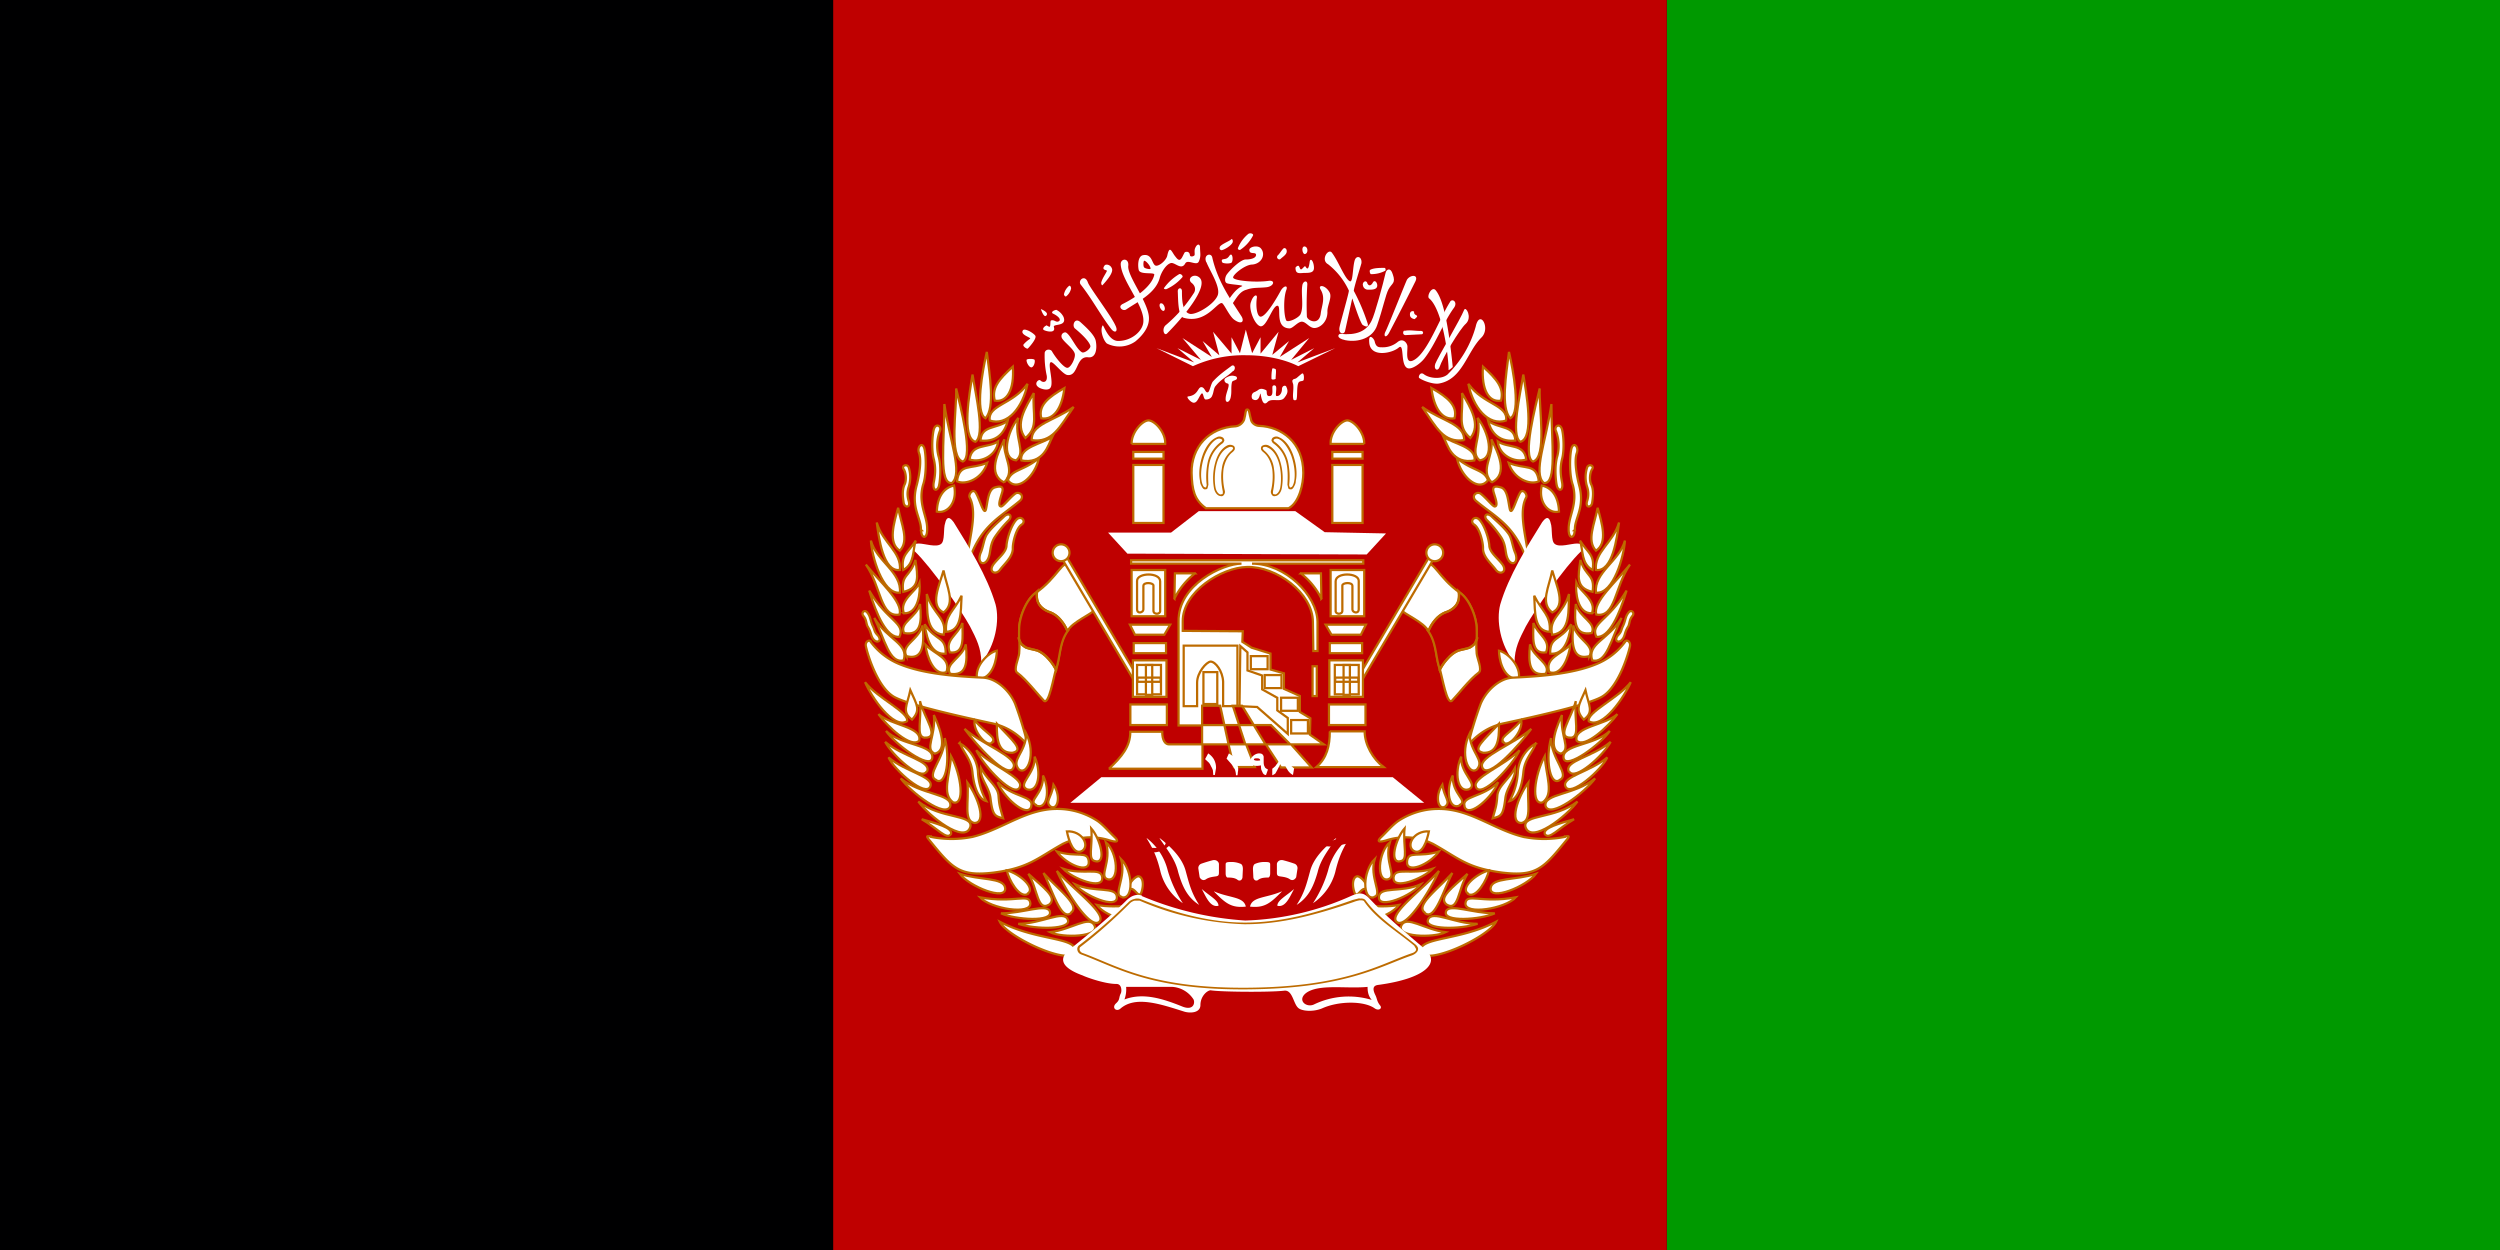 <svg xmlns="http://www.w3.org/2000/svg" width="600" height="300" fill="none"><rect width="100%" height="100%" fill="#333333" stroke="none"/><g clip-path="url(#a)"><path fill="#000001" fill-rule="evenodd" d="M0 0h600v300H0z" clip-rule="evenodd"/><path fill="#090" fill-rule="evenodd" d="M400.031 0H600v300H400.031z" clip-rule="evenodd"/><path fill="#BF0000" fill-rule="evenodd" d="M199.969 0h200.062v300H199.969z" clip-rule="evenodd"/><path fill="#fff" fill-rule="evenodd" stroke="#BD6B00" stroke-miterlimit="4.25" stroke-width=".538" d="M319.15 175.53h8.366c0 3.224 2.018 6.658 4.539 8.573h-16.126c2.52-2.219 3.221-5.045 3.221-8.573Z" clip-rule="evenodd"/><path fill="#fff" fill-rule="evenodd" d="m265.941 127.828 4.633 5.045 57.435.199 4.633-5.045-14.714-.303-7.049-5.046h-23.175l-6.651 5.141h-15.112z" clip-rule="evenodd"/><path fill="#fff" fill-rule="evenodd" stroke="#BD6B00" stroke-miterlimit="4.25" stroke-width=".538" d="M289.419 121.977h19.849c2.625-1.413 3.525-5.946 3.525-8.469 0-7.464-5.344-11.096-10.583-11.295-.806 0-1.715-.607-1.914-1.309-.502-1.612-.408-2.721-1.004-2.627-.408 0-.304 1.006-.702 2.419-.303.806-1.108 1.517-2.018 1.612-6.452.303-10.677 5.045-10.583 11.19.105 4.031.607 6.459 3.43 8.469z" clip-rule="evenodd"/><path fill="#fff" fill-rule="evenodd" d="M256.874 192.676h84.939l-7.56-6.155H264.33zM295.871 169.375l1.516 4.638h3.525l-2.824-4.638zm-2.018 4.638 1.004 4.637h4.027l-1.516-4.637h-3.524zm7.049 0 2.824 4.637h5.94l-4.633-4.637zm-34.762 10.489c3.127-2.921 5.135-5.349 5.135-8.877h7.656c0 2.02.701 3.129 1.809 3.025h7.76v-4.542h-5.647v-24.914c-.199-8.876 10.678-13.921 15.112-13.921h-26.5v-.807h55.72v.807h-26.7c7.959 0 15.614 7.567 15.719 13.921v7.056h-1.005l-.104-6.961c0-6.961-8.764-13.409-15.822-13.21-6.045.104-15.52 5.946-15.415 13.106v2.219l14.41.104-.104 2.523 2.217 1.413 4.538 1.413v3.831l3.222.911v3.727l3.828 1.716v3.832l2.52 1.517-.104 3.936 3.325 2.323h-7.854l4.936 5.548h-7.352l-3.629-5.548h-4.737l2.112 5.444h-5.04l-1.307-5.444h-6.244v5.852h-22.474zm22.37-15.127v4.638h5.343l-1.004-4.638h-4.339" clip-rule="evenodd"/><path stroke="#BD6B00" stroke-miterlimit="4.25" stroke-width=".538" d="m293.853 174.013 1.004 4.637h4.027l-1.516-4.637h-3.524zm0 0h-5.343v-4.638h4.339zm2.018-4.638 1.516 4.638h3.525l-2.824-4.638zm5.031 4.638 2.824 4.637h5.94l-4.633-4.637zm-34.762 10.489c3.127-2.921 5.135-5.349 5.135-8.877h7.656c0 2.02.701 3.129 1.809 3.025h7.76v-4.542h-5.647v-24.914c-.199-8.876 10.678-13.921 15.112-13.921h-26.5v-.807h55.72v.807h-26.7c7.959 0 15.614 7.567 15.719 13.921v7.056h-1.005l-.104-6.961c0-6.961-8.764-13.409-15.822-13.21-6.045.104-15.52 5.946-15.416 13.106v2.219l14.411.104-.104 2.523 2.217 1.413 4.538 1.413v3.831l3.222.911v3.727l3.828 1.716v3.832l2.52 1.517-.104 3.936 3.325 2.323h-7.854l4.936 5.548h-7.352l-3.629-5.548h-4.737l2.112 5.444h-5.04l-1.307-5.444h-6.244v5.852h-22.474z"/><path stroke="#BD6B00" stroke-miterlimit="4.25" stroke-width=".538" d="M288.822 161.305h3.326v7.663h-3.326z"/><path stroke="#BD6B00" stroke-miterlimit="4.25" stroke-width=".538" d="M284.085 169.48h3.221v-5.653c0-2.418 2.217-4.94 3.222-5.045 1.212 0 2.918 2.324 3.022 4.837v5.851h3.43v-14.519h-12.895v14.529Zm25.79 3.328h4.026v3.225h-4.026zm-2.416-5.348h4.026v3.129h-4.026zm-3.932-5.444h4.026v3.13h-4.026zm-3.326-4.543h4.027v3.13h-4.027z"/><path stroke="#BD6B00" stroke-miterlimit="4.25" stroke-width=".538" d="m297.482 169.48 4.235.199 7.352 6.458v-3.831l-2.52-1.812v-3.025l-3.629-2.02v-3.329l-3.524-1.213v-4.334l-1.715-1.518z"/><path fill="#fff" fill-rule="evenodd" stroke="#BD6B00" stroke-miterlimit="4.25" stroke-width=".538" d="M315.019 159.901h1.005v7.16h-1.005zM256.476 135.898c-1.213-2.019-2.719 2.827-7.854 6.354-2.322 1.613-4.027 5.947-4.027 8.773 0 2.02.199 3.935 0 5.851-.104 1.11-1.412 3.831-.502 4.543 2.217 1.612 5.135 5.443 6.452 6.761 1.213 1.006 2.217-5.348 3.022-8.07 1.005-3.025.607-6.762 3.222-9.484 1.809-2.02 6.452-3.831 6.044-4.637l-6.348-10.081z" clip-rule="evenodd"/><path fill="#BF0000" fill-rule="evenodd" stroke="#BD6B00" stroke-miterlimit="4.25" stroke-width=".538" d="M256.173 151.423a10.3 10.3 0 0 0-1.611-2.627 6.14 6.14 0 0 0-2.416-1.811 5.3 5.3 0 0 1-2.416-1.518 3.6 3.6 0 0 1-.805-1.517 6 6 0 0 1 0-2.02l-.303.303c-2.322 1.613-4.027 5.947-4.027 8.773a31 31 0 0 0 0 2.323c.199.503.303 1.005.606 1.309l1.109.806 2.719.702a7.1 7.1 0 0 1 2.624 2.02c.73.777 1.346 1.659 1.81 2.627l.199-.806c.805-2.722.701-5.947 2.615-8.573h-.104z" clip-rule="evenodd"/><path stroke="#BD6B00" stroke-miterlimit="4.25" stroke-width=".538" d="M248.915 141.845c-.502 3.328 1.412 4.542 3.222 5.14 1.809.702 3.325 2.627 4.026 4.438m-11.786 1.517c.805 3.026 2.823 2.627 4.633 3.225 1.81.702 3.724 3.025 4.538 4.836"/><path fill="#fff" fill-rule="evenodd" stroke="#BD6B00" stroke-miterlimit="4.25" stroke-width=".538" d="m254.761 133.879 1.004-.607 17.832 30.157-1.005.607z" clip-rule="evenodd"/><path fill="#fff" fill-rule="evenodd" stroke="#BD6B00" stroke-miterlimit="4.25" stroke-width=".538" d="M256.675 132.665c0 1.109-.9 2.02-2.018 2.02a2.015 2.015 0 0 1-2.018-2.02c0-1.119.9-2.02 2.018-2.02s2.018.901 2.018 2.02Zm15.311-24.202h7.257v1.612h-7.257zm0 3.129h7.257v13.922h-7.257zm-.408-5.045h8.063c.199-2.722-2.52-5.652-4.026-5.652-1.611.104-4.131 3.025-4.027 5.652z" clip-rule="evenodd"/><path fill="#BD6B00" fill-rule="evenodd" d="M292.044 104.935c-1.516.607-2.72 2.323-3.43 4.334-.701 2.02-1.005 4.334-.607 6.155 0 .701.304 1.109.503 1.517.198.303.407.503.606.503.303 0 .606 0 .701-.304l.199-.806c-.104-2.02-.104-3.831.303-5.444a7.73 7.73 0 0 1 3.023-4.438c.303-.199.407-.502.502-.702a.98.98 0 0 0-.303-.701c-.408-.304-1.005-.408-1.516-.105m.199.408c.407-.199.805 0 1.004.104l.104.2c0 .104 0 .199-.303.407a8.32 8.32 0 0 0-3.127 4.638 16.9 16.9 0 0 0-.303 5.652c0 .218-.066.427-.199.607 0 0 0 .104-.199 0 0 0-.199 0-.407-.304a4.2 4.2 0 0 1-.408-1.213c-.303-1.812 0-4.031.701-6.051.702-1.811 1.81-3.433 3.023-4.03h.104z" clip-rule="evenodd"/><path fill="#BD6B00" fill-rule="evenodd" d="M294.658 106.85c-1.515.702-2.52 2.324-3.022 4.24a13.85 13.85 0 0 0-.303 5.946c.199 1.309 1.004 2.02 1.611 2.02.303.104.606 0 .805-.304.199-.303.303-.607.199-1.005-.407-1.612-.502-3.433-.303-5.14.303-1.717 1.004-3.224 2.217-4.135.303-.303.502-.502.502-.806a.84.84 0 0 0-.199-.607 1.59 1.59 0 0 0-1.516-.199m.199.503c.407-.2.805-.105 1.004 0l.105.303-.304.408a6.57 6.57 0 0 0-2.416 4.438c-.303 1.811-.104 3.727.199 5.245.105.407 0 .606 0 .806l-.502.104c-.303 0-1.004-.503-1.213-1.717-.303-1.716-.199-3.935.304-5.747.502-1.811 1.516-3.328 2.823-3.831" clip-rule="evenodd"/><path fill="#fff" fill-rule="evenodd" stroke="#BD6B00" stroke-miterlimit="4.25" stroke-width=".538" d="M271.588 136.799h8.063v11.096h-8.063zm.502 17.545h7.76v2.418h-7.76zm-.199 4.135h8.063v8.772h-8.063zm-.606 10.593h8.764v4.941h-8.764zm1.108-16.739h7.049l1.412-2.418h-9.673zm9.475-8.677.104-6.05h4.832a17.55 17.55 0 0 0-4.936 6.05Z" clip-rule="evenodd"/><path stroke="#BD6B00" stroke-miterlimit="4.25" stroke-width=".538" d="M272.895 146.179c0 1.308 1.516.806 1.516.104v-5.652c0-1.005 2.416-.806 2.416-.105v6.051c0 1.005 1.715.91 1.611 0v-7.056c0-2.219-5.543-2.115-5.543-.104zm0 13.409h5.742v7.056h-5.742z"/><path fill="#fff" fill-rule="evenodd" d="M276.524 162.623h2.018v1.005h-2.018zm-3.524 0h2.018v1.005H273zm2.018-3.025h1.516v3.025h-1.516zm0 4.03h1.516v3.13h-1.516zm-31.939-75.64c.407 5.548-1.412 8.677-4.33 8.165-.805-3.025 1.004-5.14 4.33-8.165m-6.547 12.404c-2.624-1.308-.701-11.598.303-15.932.701 5.548 2.018 13.41-.303 15.932" clip-rule="evenodd"/><path stroke="#BD6B00" stroke-miterlimit="4.25" stroke-width=".538" d="M275.018 162.623H273v1.005h2.018m0-1.005v1.005m0-1.005h1.516v-3.025h-1.516zm0 1.005h1.516v3.13h-1.516zm1.506-1.005h2.018v1.005h-2.018zm-33.445-74.635c.407 5.548-1.412 8.677-4.33 8.165-.805-3.025 1.004-5.14 4.33-8.165Zm-6.547 12.404c-2.624-1.308-.701-11.598.303-15.932.701 5.548 2.018 13.41-.303 15.932Z"/><path fill="#fff" fill-rule="evenodd" stroke="#BD6B00" stroke-miterlimit="4.25" stroke-width=".538" d="M237.432 100.895c4.434 1.517 8.063-3.224 9.172-8.772-3.629 5.045-9.57 5.045-9.068 8.772zm-3.325 5.14c-3.43-.911-1.412-11.798-.702-16.141.702 4.543 3.127 14.624.702 16.141Zm1.212-.304c.199-3.727 3.932-2.721 6.547-4.741-.502 2.02-2.018 5.244-6.547 4.741Zm-4.235 5.046c-3.43-1.006-1.412-12.708-1.61-17.545 1.004 4.24 4.235 16.435 1.61 17.545Zm1.611-.503c2.823.91 6.547-1.005 6.85-4.334-2.52 1.717-6.348.408-6.85 4.334Z" clip-rule="evenodd"/><path fill="#fff" fill-rule="evenodd" stroke="#BD6B00" stroke-miterlimit="4.25" stroke-width=".538" d="M228.46 115.926c-3.222.304-1.81-9.682-1.81-18.957 1.213 8.677 4.538 16.643 1.81 18.957Z" clip-rule="evenodd"/><path fill="#fff" fill-rule="evenodd" stroke="#BD6B00" stroke-miterlimit="4.25" stroke-width=".538" d="M229.672 115.518c2.218 1.006 6.149-.701 7.258-4.438-4.027 1.717-6.651 0-7.258 4.438Zm25.79-22.39c-.606 4.94-2.624 7.767-5.542 7.264-.806-3.025 1.61-5.045 5.542-7.264Zm-7.854 12.509c4.936.701 6.651-3.026 10.071-7.966-4.737 3.433-10.28 4.03-10.071 8.07z" clip-rule="evenodd"/><path fill="#fff" fill-rule="evenodd" stroke="#BD6B00" stroke-miterlimit="4.25" stroke-width=".538" d="M246.092 105.134c-2.625-3.224 0-7.36 2.018-10.792-.407 5.14 1.307 8.07-2.018 10.792Zm-1.004 5.349c-.408-3.225 5.04-3.936 7.456-5.652-.909 1.811-2.018 6.761-7.561 5.652z" clip-rule="evenodd"/><path fill="#fff" fill-rule="evenodd" stroke="#BD6B00" stroke-miterlimit="4.25" stroke-width=".538" d="M243.884 110.483c-3.723-.408-2.217-6.762.502-10.186-1.108 4.837 2.019 8.166-.502 10.186Z" clip-rule="evenodd"/><path fill="#fff" fill-rule="evenodd" stroke="#BD6B00" stroke-miterlimit="4.25" stroke-width=".538" d="M241.061 115.822c-4.235-2.02-1.516-7.264 0-10.385-.606 4.135 2.823 7.265 0 10.29v.104z" clip-rule="evenodd"/><path fill="#fff" fill-rule="evenodd" stroke="#BD6B00" stroke-miterlimit="4.25" stroke-width=".538" d="M241.866 115.215c2.217 3.025 6.547-.806 7.457-5.244-3.724 3.129-6.547 2.627-7.457 5.348zm-9.673 20.475c-.408-4.334 2.823-12.101.502-16.34-.303-.607.701-2.115 1.412-1.214 1.004 1.517 2.018 5.747 2.52 4.135.407-1.717.502-4.638 2.018-5.245 1.004-.303 2.321-.607 1.914 1.006-.408 1.413-1.213 3.433-.303 3.527.502 0 2.018-2.02 3.325-3.025 1.004-.806 2.625.607 1.004 1.812-4.832 4.03-9.569 5.946-12.392 15.325zm-8.764 65.047c-.607 0-1.308-.303-.607.607 5.742 7.056 7.353 9.076 15.719 8.071 8.366-1.11 10.374-3.433 16.324-6.762a14.7 14.7 0 0 1 11.285-1.005c1.61.502 2.624.502 1.411-.702-1.213-1.11-2.52-2.722-4.026-3.831a17.64 17.64 0 0 0-12.801-2.722c-6.044 1.005-11.18 4.941-17.329 6.458a25.2 25.2 0 0 1-9.976 0v-.114Zm48.159 12.604c1.004.199 1.715 2.219 2.321.91.806-2.323.199-4.03-.805-3.935-1.213.303-3.127 3.025-1.516 3.025Z" clip-rule="evenodd"/><path fill="#fff" fill-rule="evenodd" d="M219.497 132.361c-1.213-1.413-.91-1.811 1.004-1.916 1.412 0 4.235 1.006 5.344.105 1.004-.702.502-3.727 1.004-5.045.199-.911.701-2.02 2.018-.2 3.629 5.852 8.063 12.907 10.072 19.764 1.004 3.831 0 9.882-3.43 13.922 0-3.433-1.213-5.747-2.719-8.678-2.018-3.727-9.172-14.121-13.303-18.056v.104z" clip-rule="evenodd"/><path fill="#fff" fill-rule="evenodd" stroke="#BD6B00" stroke-miterlimit="4.25" stroke-width=".538" d="M234.504 163.021c4.027 0 4.738-5.348 4.738-6.856-2.018.408-5.439 3.727-4.738 6.856Zm34.763 52.34c2.823.607 2.719-6.25-.199-9.18 1.307 4.438-2.018 8.469.104 9.076l.104.104zm-1.213-.104c.199 3.224-8.063-.408-10.072-3.026 4.832 2.115 9.873.408 10.072 3.026Zm-3.525-4.638c.304 3.13-7.049.304-9.37-2.115 4.936 1.612 9.067-.502 9.37 2.02v.105zm1.308.408c2.918.702 2.416-6.458-.408-8.877 1.412 4.742-1.809 8.166.408 8.877Zm-3.023-4.334c2.919.702 1.213-5.444-.909-7.862.407 4.438-1.004 7.568 1.004 7.862h-.104zm-1.515 0c.303 3.224-5.439.806-7.656-2.324 4.832 1.518 7.352-.303 7.656 2.324Zm-1.516-2.523c1.809-1.308-.105-4.836-3.724-4.637.408 2.115 1.611 5.946 3.724 4.637Zm14.107 14.823c.104 3.224-8.063 1.612-10.678-1.811 5.24 1.005 10.375-.806 10.584 1.811h.104zm-32.649-5.851c.303 3.224-8.669-.408-10.886-3.433 4.737 1.612 10.583.806 10.886 3.433Zm5.438 1.308c1.914-1.308-1.914-4.741-5.04-5.547.407 2.114 3.022 6.856 5.04 5.652zm.607 2.324c.199 2.921-9.57 1.309-12.09-1.413 8.366 1.517 11.786-1.11 12.09 1.413Z" clip-rule="evenodd"/><path fill="#fff" fill-rule="evenodd" stroke="#BD6B00" stroke-miterlimit="4.25" stroke-width=".538" d="M251.938 218.699c1.004 2.722-8.366 2.02-11.692.503 5.344 0 10.886-2.419 11.692-.503Z" clip-rule="evenodd"/><path fill="#fff" fill-rule="evenodd" stroke="#BD6B00" stroke-miterlimit="4.25" stroke-width=".538" d="M256.277 220.71c1.004 2.418-7.655 2.418-11.891 1.005 5.647 0 10.887-3.433 11.891-1.005Zm6.348 1.308c1.611 2.921-7.655 3.13-10.583 1.717 5.239-.702 9.266-4.031 10.583-1.717Zm-10.782-4.941c-2.918 1.812-2.719-3.632-5.041-7.359 3.629 3.329 7.05 5.652 5.041 7.359Z" clip-rule="evenodd"/><path fill="#fff" fill-rule="evenodd" stroke="#BD6B00" stroke-miterlimit="4.25" stroke-width=".538" d="M257.082 219.097c-2.416 2.115-4.434-5.348-6.651-9.578 3.629 4.03 8.868 7.767 6.651 9.483v.105zm6.85 2.02c-2.018 2.419-8.062-7.055-10.279-12.101 3.325 3.936 11.89 10.081 10.279 12.101Zm-5.845 7.265c-1.005 3.632-16.325-3.433-18.135-7.16 8.869 4.637 18.334 3.632 18.135 7.055zm-49.069-74.427c-.408-.503-1.412 0-1.213 1.11.303 1.517 2.52 9.275 6.348 11.901 2.719 2.02 17.13 5.141 23.573 6.554 3.629.701 6.547 2.522 8.963 5.348a94 94 0 0 0-3.023-9.882c-1.212-3.025-4.434-6.249-7.854-6.353-6.149-.304-14.202-.807-20.152-3.329a16.23 16.23 0 0 1-6.756-5.349h.114Z" clip-rule="evenodd"/><path fill="#fff" fill-rule="evenodd" stroke="#BD6B00" stroke-miterlimit="4.25" stroke-width=".538" d="M244.585 184.71c2.019 1.413 4.131-3.727 1.715-8.677-.104 4.741-3.827 6.354-1.715 8.677Z" clip-rule="evenodd"/><path fill="#fff" fill-rule="evenodd" stroke="#BD6B00" stroke-miterlimit="4.25" stroke-width=".538" d="M246.499 189.452c2.719.806 3.525-4.031 1.81-7.862.303 4.135-4.33 6.657-1.81 7.862Z" clip-rule="evenodd"/><path fill="#fff" fill-rule="evenodd" stroke="#BD6B00" stroke-miterlimit="4.25" stroke-width=".538" d="M248.612 193.283c2.625 1.309 3.525-3.632 1.715-7.16.199 4.543-3.724 5.946-1.715 7.056z" clip-rule="evenodd"/><path fill="#fff" fill-rule="evenodd" stroke="#BD6B00" stroke-miterlimit="4.25" stroke-width=".538" d="M247.504 193.587c-1.005 3.025-7.049-2.722-8.063-5.852 3.723 3.727 8.764 3.225 8.063 5.747z" clip-rule="evenodd"/><path fill="#fff" fill-rule="evenodd" stroke="#BD6B00" stroke-miterlimit="4.25" stroke-width=".538" d="M244.784 188.845c-1.212 3.025-8.764-5.045-10.478-8.772 3.723 3.727 11.284 6.553 10.478 8.677v.104z" clip-rule="evenodd"/><path fill="#fff" fill-rule="evenodd" stroke="#BD6B00" stroke-miterlimit="4.25" stroke-width=".538" d="M243.278 184.103c-1.213 3.528-9.37-5.851-11.786-9.18 4.026 3.632 12.696 6.658 11.786 9.18Zm-.303-3.433c3.022-.607-.104-3.025-3.724-6.961-.104 4.135.502 7.056 3.724 6.961Z" clip-rule="evenodd"/><path fill="#fff" fill-rule="evenodd" stroke="#BD6B00" stroke-miterlimit="4.25" stroke-width=".538" d="M238.039 178.252c1.307-1.309-1.109-1.916-4.131-5.349-.503 2.324 2.823 6.553 4.235 5.349zm14.107 15.325c1.611 1.005 2.625-2.323.701-5.244-.502 3.224-2.113 4.03-.701 5.244Zm-34.459-20.475c-3.325 2.02-8.669-6.05-10.071-9.379 2.918 3.831 10.678 7.264 10.071 9.379Z" clip-rule="evenodd"/><path fill="#fff" fill-rule="evenodd" stroke="#BD6B00" stroke-miterlimit="4.25" stroke-width=".538" d="M220.605 177.749c-1.914 2.02-7.759-3.528-9.777-6.354 3.022 2.722 10.583 3.026 9.777 6.354Z" clip-rule="evenodd"/><path fill="#fff" fill-rule="evenodd" stroke="#BD6B00" stroke-miterlimit="4.25" stroke-width=".538" d="M223.732 181.988c-.606 2.826-9.067-3.528-11.085-6.553 3.628 3.528 11.691 3.225 11.085 6.553Z" clip-rule="evenodd"/><path fill="#fff" fill-rule="evenodd" stroke="#BD6B00" stroke-miterlimit="4.25" stroke-width=".538" d="M222.415 185.108c-1.308 2.523-8.262-3.831-9.977-7.055 4.33 3.632 11.085 4.542 10.072 7.055h-.105zm-3.525-12.404c2.113-2.323 1.213-3.433-.407-7.056-.805 3.727-2.113 5.245.407 7.056Zm2.919 4.334c4.026.199 0-4.637-1.005-8.772.408 4.637-1.004 8.374 1.005 8.772Z" clip-rule="evenodd"/><path fill="#fff" fill-rule="evenodd" stroke="#BD6B00" stroke-miterlimit="4.25" stroke-width=".538" d="M224.329 180.879c2.719-.607 2.018-4.543-.199-9.275.502 5.14-2.321 8.07.199 9.275Zm-1.004 7.767c-1.005 3.025-8.869-4.031-10.072-6.857 4.027 3.433 10.782 4.543 10.072 6.857Z" clip-rule="evenodd"/><path fill="#fff" fill-rule="evenodd" stroke="#BD6B00" stroke-miterlimit="4.25" stroke-width=".538" d="M228.062 193.482c-1.109 3.026-9.371-3.224-11.891-6.657 4.936 4.03 12.497 3.632 11.891 6.657Z" clip-rule="evenodd"/><path fill="#fff" fill-rule="evenodd" stroke="#BD6B00" stroke-miterlimit="4.25" stroke-width=".538" d="M232.894 198.423c-1.308 4.334-9.977-2.627-12.497-6.05 5.438 4.239 13.094 3.025 12.497 6.05Zm-8.063-11.095c2.321 1.109 3.221-5.444 1.914-10.186 0 5.046-4.737 8.877-2.018 10.081z" clip-rule="evenodd"/><path fill="#fff" fill-rule="evenodd" stroke="#BD6B00" stroke-miterlimit="4.25" stroke-width=".538" d="M228.763 192.572c2.823.806 2.018-6.354-.502-11.096-.303 4.742-2.322 9.076.502 11.096Zm5.04 4.941c3.023.104 1.005-6.155-1.61-9.683.407 4.543-1.005 9.076 1.61 9.683Zm-5.542 2.627c-1.005 1.612-3.222-1.309-7.049-3.528 3.429 1.005 7.456 2.02 7.049 3.528Zm-1.81-53.146c3.023-2.219.701-6.249 0-10.081-1.004 3.632-3.43 8.469 0 10.081Zm0 5.349c-4.538-.503-3.828-6.155-4.027-9.787 1.412 4.941 5.041 5.747 4.027 9.882v-.105zm.606-.702c3.724-.199 3.525-4.438 3.724-8.677-1.914 3.935-4.027 4.542-3.724 8.677Z" clip-rule="evenodd"/><path fill="#fff" fill-rule="evenodd" stroke="#BD6B00" stroke-miterlimit="4.25" stroke-width=".538" d="M226.953 156.876c-3.022.303-4.434-2.627-5.04-7.056 2.719 4.135 5.135 2.826 5.04 7.056Zm1.005-.303c3.723.502 3.022-3.832 3.022-7.056-1.213 3.025-4.235 4.03-3.022 7.056Z" clip-rule="evenodd"/><path fill="#fff" fill-rule="evenodd" stroke="#BD6B00" stroke-miterlimit="4.25" stroke-width=".538" d="M222.112 154.752c.303 2.826 2.113 7.662 5.04 6.553 1.109-3.433-2.624-4.135-5.04-6.553Z" clip-rule="evenodd"/><path fill="#fff" fill-rule="evenodd" stroke="#BD6B00" stroke-miterlimit="4.25" stroke-width=".538" d="M227.958 161.608c-1.213-2.418 3.022-3.727 3.827-6.961.502 4.638.105 7.663-3.827 7.056v-.104zm-11.995-29.446c2.321-2.418.303-6.458-.408-10.29-1.004 3.633-2.52 8.469.408 10.29Zm0 4.637c-4.027.503-5.041-7.767-5.543-11.399 1.412 4.941 6.045 7.056 5.543 11.494v-.104zm.805 0c2.824-1.517 2.217-4.741 3.022-7.055-1.809 2.921-3.628 3.328-3.022 7.055Z" clip-rule="evenodd"/><path fill="#fff" fill-rule="evenodd" stroke="#BD6B00" stroke-miterlimit="4.25" stroke-width=".538" d="M215.868 142.252c-4.131.304-6.651-8.876-6.85-12.508 1.307 4.941 7.456 7.568 6.954 12.508zm.91-.199c4.026-.91 3.524-3.528 2.918-7.662-1.308 4.239-3.525 3.328-2.918 7.662Z" clip-rule="evenodd"/><path fill="#fff" fill-rule="evenodd" stroke="#BD6B00" stroke-miterlimit="4.25" stroke-width=".538" d="M215.868 147.497c-4.633.806-4.33-6.658-8.063-12.006 3.222 4.03 9.067 9.075 8.063 12.006Zm1.004-.304c3.629.2 4.027-5.14 3.828-7.359-.91 2.219-5.04 4.239-3.723 7.464z" clip-rule="evenodd"/><path fill="#fff" fill-rule="evenodd" stroke="#BD6B00" stroke-miterlimit="4.25" stroke-width=".538" d="M208.611 141.74c1.714 5.747 4.235 11.494 7.257 11.096 1.516-3.329-2.918-3.727-7.257-11.096Z" clip-rule="evenodd"/><path fill="#fff" fill-rule="evenodd" stroke="#BD6B00" stroke-miterlimit="4.25" stroke-width=".538" d="M216.977 151.926c-1.213-2.523 3.022-3.727 3.827-6.961.502 4.637.104 7.662-3.827 6.961Zm-7.154-3.633c2.52 5.141 3.629 11.096 7.049 10.186 1.308-4.031-3.827-4.837-7.049-10.186Z" clip-rule="evenodd"/><path fill="#fff" fill-rule="evenodd" stroke="#BD6B00" stroke-miterlimit="4.25" stroke-width=".538" d="M217.583 157.578c-1.516-2.826 2.719-3.727 3.828-7.464.502 4.837 0 8.374-3.828 7.36zm7.257-34.795c2.416.607 5.041-2.115 4.131-6.25-2.823.607-4.026 3.225-4.131 6.25Zm-7.958-2.115c.199 1.214 1.715 1.309 1.213-.408a5.33 5.33 0 0 1 0-3.433 7.6 7.6 0 0 0 0-4.637c-.408-1.006-1.81-.408-1.213.408.606.91.701 2.826.199 3.727-.607 1.308-.408 3.025-.199 4.334zm23.07 16.141c-1.004 1.309-2.918.408-1.411-1.517 1.212-1.518 3.022-2.827 3.022-4.439.199-2.02 1.308-5.045 2.416-6.155 1.109-1.109 2.416.408 1.213 1.214-1.308.806-2.217 4.439-2.113 5.852-.104 2.02-2.018 3.528-3.127 5.045Zm-3.022-2.324c-1.004 1.414-2.416.503-1.611-1.716.701-1.517.806-3.528 1.611-4.637 1.213-1.717 3.022-3.13 4.131-4.24 1.213-1.005 2.018 0 1.004 1.006a27.7 27.7 0 0 0-3.325 4.03c-1.412 2.219-.806 4.031-1.81 5.548zm-15.823-7.264c-.104 2.02 1.516 2.418 1.412-.408 0-3.025-2.217-5.851-1.004-10.384.805-2.219.805-6.354.407-8.469-.407-2.219-2.018-.806-1.307.911.606 2.019-.104 5.652-.607 7.567-1.516 5.444 1.213 8.071 1.005 10.793h.104zm4.33-11.096c-.199 1.916-1.809 2.02-1.307-.502.407-2.02.407-3.632 0-5.349-.607-2.115-.408-5.747 0-7.264.502-1.612 2.018-.702 1.412.502a10.03 10.03 0 0 0-.304 5.946c.607 2.02.503 4.837.199 6.762v-.104zm-15.718 37.413c.805.91 2.018.303 1.004-1.005-1.004-1.006-.701-1.214-1.307-2.419-.607-1.413-.502-2.115-1.213-3.025-.701-1.005-1.611 0-1.004.702.805 1.005.606 1.612 1.004 2.522 1.004 1.518.701 2.324 1.516 3.225Zm20.55 24.809a8.66 8.66 0 0 1 4.434 6.761c.105 2.514.796 4.96 2.019 7.16-2.019-.502-3.023-3.727-3.326-6.856-.303-3.224-2.018-4.543-3.022-7.056h-.105zm5.136 5.946c1.714 3.129 4.026 4.334 4.235 6.657.199 2.722.407 2.826 1.108 5.444-2.018-.503-2.52-.702-3.022-4.742-.303-2.826-2.625-4.742-2.321-7.359Z" clip-rule="evenodd"/><path fill="#fff" fill-rule="evenodd" d="M288.415 213.35c1.004 1.812 2.018 4.543 4.026 4.031 0-1.309-2.112-2.324-4.026-4.031m3.022.607c3.724 1.612 7.049 1.214 7.561 3.632-3.629.408-5.041-1.005-7.656-3.632h.105zm-16.22-12.812a14.12 14.12 0 0 1 5.04 7.767 29.2 29.2 0 0 0 3.629 7.862 13.1 13.1 0 0 1-5.344-7.464c-.701-3.025-1.61-5.348-3.325-8.07v-.104zm3.126 0c2.824 2.219 5.439 4.837 6.244 7.966.805 2.921 1.308 5.14 3.221 8.071-3.022-1.916-4.131-4.742-5.04-7.862-.701-3.025-2.52-5.245-4.434-8.071v-.104zm9.266 7.359a1.12 1.12 0 0 1 .702-1.214 35 35 0 0 1 2.624-.806c1.004-.303 1.611.408 1.611.911v2.02c0 .701-.199.806-.701.91-.702.104-1.715.199-2.416.702-.607.408-1.213.104-1.516-.503zm10.678 0c0-.607-.199-1.109-.606-1.214a5.55 5.55 0 0 0-2.416-.407c-1.004 0-1.109.199-1.109.607v2.114q0 .807.408 1.006c.701 0 1.809 0 2.52.607.502.303 1.004 0 1.109-.607l.104-2.115z" clip-rule="evenodd"/><path fill="#fff" fill-rule="evenodd" stroke="#BD6B00" stroke-miterlimit="4.25" stroke-width=".538" d="M342.524 135.898c1.213-2.019 2.719 2.827 7.854 6.354 2.322 1.613 4.027 5.947 4.027 8.773 0 2.02-.199 3.935 0 5.851.104 1.11 1.412 3.831.502 4.543-2.217 1.612-5.135 5.443-6.452 6.761-1.213 1.006-2.217-5.348-3.022-8.07-1.005-3.025-.607-6.762-3.222-9.484-1.809-2.02-6.452-3.831-6.044-4.637l6.348-10.081z" clip-rule="evenodd"/><path fill="#BF0000" fill-rule="evenodd" stroke="#BD6B00" stroke-miterlimit="4.25" stroke-width=".538" d="M342.827 151.423c.398-.948.948-1.84 1.611-2.627a6.14 6.14 0 0 1 2.416-1.811 5.3 5.3 0 0 0 2.416-1.518c.388-.436.663-.948.805-1.517a6 6 0 0 0 0-2.02l.303.303c2.322 1.613 4.027 5.947 4.027 8.773.029.768.029 1.546 0 2.323-.199.503-.303 1.005-.606 1.309l-1.109.806-2.719.702a7.1 7.1 0 0 0-2.624 2.02 10.4 10.4 0 0 0-1.81 2.627l-.199-.806c-.805-2.722-.701-5.947-2.615-8.573h.104z" clip-rule="evenodd"/><path stroke="#BD6B00" stroke-miterlimit="4.25" stroke-width=".538" d="M350.075 141.845c.502 3.328-1.411 4.542-3.221 5.14-1.81.702-3.326 2.627-4.027 4.438m11.787 1.517c-.806 3.026-2.824 2.627-4.634 3.225-1.809.702-3.723 3.025-4.538 4.836"/><path fill="#fff" fill-rule="evenodd" stroke="#BD6B00" stroke-miterlimit="4.25" stroke-width=".538" d="m344.239 133.879-1.004-.607-17.832 30.157 1.005.607z" clip-rule="evenodd"/><path fill="#fff" fill-rule="evenodd" stroke="#BD6B00" stroke-miterlimit="4.25" stroke-width=".538" d="M342.325 132.665c0 1.109.9 2.02 2.018 2.02a2.015 2.015 0 0 0 2.018-2.02c0-1.119-.9-2.02-2.018-2.02a2.015 2.015 0 0 0-2.018 2.02Zm-15.311-24.202h-7.257v1.612h7.257zm0 3.129h-7.257v13.922h7.257zm.408-5.045h-8.063c-.199-2.722 2.52-5.652 4.026-5.652 1.611.104 4.131 3.025 4.027 5.652z" clip-rule="evenodd"/><path fill="#BD6B00" fill-rule="evenodd" d="M306.956 104.935c1.516.607 2.72 2.323 3.43 4.334.701 2.02 1.005 4.334.607 6.155 0 .701-.304 1.109-.502 1.517-.199.303-.408.503-.607.503-.303 0-.606 0-.701-.304l-.199-.806c.104-2.02.104-3.831-.303-5.444a7.73 7.73 0 0 0-3.023-4.438c-.303-.199-.407-.502-.502-.702 0-.265.114-.521.303-.701.408-.304 1.005-.408 1.516-.105m-.199.408c-.407-.199-.805 0-1.004.104l-.104.2c0 .104 0 .199.303.407a8.32 8.32 0 0 1 3.127 4.638c.417 1.849.521 3.765.303 5.652 0 .218.066.427.199.607 0 0 0 .104.199 0 0 0 .199 0 .407-.304.199-.379.332-.787.408-1.213.303-1.812 0-4.031-.701-6.051-.702-1.811-1.81-3.433-3.023-4.03h-.104z" clip-rule="evenodd"/><path fill="#BD6B00" fill-rule="evenodd" d="M304.332 106.85c1.516.702 2.52 2.324 3.022 4.24.531 1.934.635 3.964.304 5.946-.199 1.309-1.005 2.02-1.611 2.02-.303.104-.606 0-.805-.304-.199-.303-.304-.607-.199-1.005.407-1.612.502-3.433.303-5.14-.303-1.717-1.004-3.224-2.217-4.135-.303-.303-.502-.502-.502-.806a.84.84 0 0 1 .199-.607 1.59 1.59 0 0 1 1.516-.199m-.199.503a1.14 1.14 0 0 0-1.005 0l-.104.303.303.408a6.56 6.56 0 0 1 2.416 4.438c.303 1.811.104 3.727-.199 5.245-.104.407 0 .606 0 .806l.502.104c.304 0 1.005-.503 1.213-1.717.303-1.716.199-3.935-.303-5.747s-1.516-3.328-2.823-3.831" clip-rule="evenodd"/><path fill="#fff" fill-rule="evenodd" stroke="#BD6B00" stroke-miterlimit="4.25" stroke-width=".538" d="M327.412 136.799h-8.063v11.096h8.063zm-.502 17.545h-7.76v2.418h7.76zm.199 4.135h-8.063v8.772h8.063zm.606 10.593h-8.764v4.941h8.764zm-1.108-16.739h-7.049l-1.412-2.418h9.673zm-9.475-8.677-.104-6.05h-4.832a17.55 17.55 0 0 1 4.936 6.05Z" clip-rule="evenodd"/><path stroke="#BD6B00" stroke-miterlimit="4.25" stroke-width=".538" d="M326.095 146.179c0 1.308-1.516.806-1.516.104v-5.652c0-1.005-2.416-.806-2.416-.105v6.051c0 1.005-1.715.91-1.61 0v-7.056c0-2.219 5.542-2.115 5.542-.104zm0 13.409h-5.741v7.056h5.741z"/><path fill="#fff" fill-rule="evenodd" d="M322.466 162.623h-2.018v1.005h2.018zm3.525 0h-2.018v1.005h2.018zm-2.018-3.025h-1.516v3.025h1.516zm0 4.03h-1.516v3.13h1.516zm31.939-75.64c-.408 5.548 1.411 8.677 4.329 8.165.806-3.025-1.004-5.14-4.329-8.165m6.546 12.404c2.625-1.308.702-11.598-.303-15.932-.701 5.548-2.018 13.41.303 15.932" clip-rule="evenodd"/><path stroke="#BD6B00" stroke-miterlimit="4.25" stroke-width=".538" d="M323.973 162.623h2.018v1.005h-2.018m0-1.005v1.005m0-1.005h-1.516v-3.025h1.516zm0 1.005h-1.516v3.13h1.516zm-1.507-1.005h-2.018v1.005h2.018zm33.446-74.635c-.408 5.548 1.411 8.677 4.329 8.165.806-3.025-1.004-5.14-4.329-8.165Zm6.546 12.404c2.625-1.308.702-11.598-.303-15.932-.701 5.548-2.018 13.41.303 15.932Z"/><path fill="#fff" fill-rule="evenodd" stroke="#BD6B00" stroke-miterlimit="4.25" stroke-width=".538" d="M361.568 100.895c-4.434 1.517-8.063-3.224-9.172-8.772 3.629 5.045 9.57 5.045 9.068 8.772zm3.325 5.14c3.43-.911 1.412-11.798.702-16.141-.702 4.543-3.127 14.624-.702 16.141Zm-1.212-.304c-.199-3.727-3.932-2.721-6.547-4.741.502 2.02 2.018 5.244 6.547 4.741Zm4.235 5.046c3.43-1.006 1.412-12.708 1.611-17.545-1.005 4.24-4.236 16.435-1.611 17.545Zm-1.611-.503c-2.823.91-6.547-1.005-6.85-4.334 2.52 1.717 6.348.408 6.85 4.334Z" clip-rule="evenodd"/><path fill="#fff" fill-rule="evenodd" stroke="#BD6B00" stroke-miterlimit="4.25" stroke-width=".538" d="M370.531 115.926c3.221.304 1.809-9.682 1.809-18.957-1.212 8.677-4.538 16.643-1.809 18.957Z" clip-rule="evenodd"/><path fill="#fff" fill-rule="evenodd" stroke="#BD6B00" stroke-miterlimit="4.25" stroke-width=".538" d="M369.328 115.518c-2.218 1.006-6.149-.701-7.258-4.438 4.027 1.717 6.651 0 7.258 4.438Zm-25.79-22.39c.606 4.94 2.624 7.767 5.542 7.264.806-3.025-1.61-5.045-5.542-7.264Zm7.854 12.509c-4.936.701-6.651-3.026-10.071-7.966 4.737 3.433 10.28 4.03 10.071 8.07z" clip-rule="evenodd"/><path fill="#fff" fill-rule="evenodd" stroke="#BD6B00" stroke-miterlimit="4.25" stroke-width=".538" d="M352.899 105.134c2.624-3.224 0-7.36-2.018-10.792.407 5.14-1.308 8.07 2.018 10.792Zm1.004 5.349c.407-3.225-5.041-3.936-7.457-5.652.91 1.811 2.019 6.761 7.561 5.652z" clip-rule="evenodd"/><path fill="#fff" fill-rule="evenodd" stroke="#BD6B00" stroke-miterlimit="4.25" stroke-width=".538" d="M355.116 110.483c3.723-.408 2.217-6.762-.502-10.186 1.108 4.837-2.019 8.166.502 10.186Z" clip-rule="evenodd"/><path fill="#fff" fill-rule="evenodd" stroke="#BD6B00" stroke-miterlimit="4.25" stroke-width=".538" d="M357.939 115.822c4.235-2.02 1.516-7.264 0-10.385.607 4.135-2.823 7.265 0 10.29v.104z" clip-rule="evenodd"/><path fill="#fff" fill-rule="evenodd" stroke="#BD6B00" stroke-miterlimit="4.25" stroke-width=".538" d="M357.134 115.215c-2.217 3.025-6.547-.806-7.457-5.244 3.724 3.129 6.547 2.627 7.457 5.348zm9.673 20.475c.408-4.334-2.823-12.101-.502-16.34.303-.607-.701-2.115-1.412-1.214-1.004 1.517-2.018 5.747-2.52 4.135-.407-1.717-.502-4.638-2.018-5.245-1.004-.303-2.321-.607-1.914 1.006.408 1.413 1.213 3.433.303 3.527-.502 0-2.018-2.02-3.325-3.025-1.004-.806-2.625.607-1.004 1.812 4.832 4.03 9.569 5.946 12.392 15.325zm8.764 65.047c.607 0 1.308-.303.607.607-5.742 7.056-7.353 9.076-15.719 8.071-8.366-1.11-10.374-3.433-16.324-6.762a14.7 14.7 0 0 0-11.285-1.005c-1.61.502-2.624.502-1.411-.702 1.213-1.11 2.52-2.722 4.026-3.831a17.64 17.64 0 0 1 12.801-2.722c6.044 1.005 11.18 4.941 17.329 6.458a25.2 25.2 0 0 0 9.976 0v-.114Zm-48.159 12.604c-1.004.199-1.715 2.219-2.321.91-.806-2.323-.199-4.03.805-3.935 1.213.303 3.127 3.025 1.516 3.025Z" clip-rule="evenodd"/><path fill="#fff" fill-rule="evenodd" d="M379.503 132.361c1.213-1.413.91-1.811-1.004-1.916-1.412 0-4.235 1.006-5.344.105-1.004-.702-.502-3.727-1.004-5.045-.199-.911-.701-2.02-2.018-.2-3.629 5.852-8.063 12.907-10.072 19.764-1.004 3.831 0 9.882 3.43 13.922 0-3.433 1.213-5.747 2.719-8.678 2.019-3.727 9.172-14.121 13.303-18.056v.104z" clip-rule="evenodd"/><path fill="#fff" fill-rule="evenodd" stroke="#BD6B00" stroke-miterlimit="4.25" stroke-width=".538" d="M364.486 163.021c-4.027 0-4.737-5.348-4.737-6.856 2.018.408 5.438 3.727 4.737 6.856Zm-34.762 52.34c-2.824.607-2.719-6.25.199-9.18-1.308 4.438 2.018 8.469-.104 9.076l-.105.104zm1.213-.104c-.199 3.224 8.062-.408 10.071-3.026-4.832 2.115-9.872.408-10.071 3.026Zm3.524-4.638c-.303 3.13 7.049.304 9.37-2.115-4.936 1.612-9.067-.502-9.37 2.02v.105zm-1.307.408c-2.919.702-2.416-6.458.407-8.877-1.412 4.742 1.81 8.166-.407 8.877Zm3.022-4.334c-2.918.702-1.213-5.444.91-7.862-.408 4.438 1.004 7.568-1.005 7.862h.105zm1.516 0c-.303 3.224 5.438.806 7.655-2.324-4.832 1.518-7.352-.303-7.655 2.324Zm1.516-2.523c-1.81-1.308.104-4.836 3.723-4.637-.407 2.115-1.61 5.946-3.723 4.637ZM325.1 218.993c-.104 3.224 8.063 1.612 10.678-1.811-5.239 1.005-10.375-.806-10.583 1.811h-.104zm32.65-5.851c-.304 3.224 8.669-.408 10.886-3.433-4.737 1.612-10.583.806-10.886 3.433Zm-5.439 1.308c-1.914-1.308 1.914-4.741 5.041-5.547-.408 2.114-3.023 6.856-5.041 5.652zm-.606 2.324c-.199 2.921 9.569 1.309 12.089-1.413-8.366 1.517-11.786-1.11-12.089 1.413Z" clip-rule="evenodd"/><path fill="#fff" fill-rule="evenodd" stroke="#BD6B00" stroke-miterlimit="4.25" stroke-width=".538" d="M347.053 218.699c-1.004 2.722 8.366 2.02 11.691.503-5.343 0-10.886-2.419-11.691-.503Z" clip-rule="evenodd"/><path fill="#fff" fill-rule="evenodd" stroke="#BD6B00" stroke-miterlimit="4.25" stroke-width=".538" d="M342.723 220.71c-1.004 2.418 7.655 2.418 11.891 1.005-5.647 0-10.887-3.433-11.891-1.005Zm-6.348 1.308c-1.611 2.921 7.655 3.13 10.583 1.717-5.239-.702-9.266-4.031-10.583-1.717Zm10.782-4.941c2.918 1.812 2.719-3.632 5.041-7.359-3.629 3.329-7.05 5.652-5.041 7.359Z" clip-rule="evenodd"/><path fill="#fff" fill-rule="evenodd" stroke="#BD6B00" stroke-miterlimit="4.25" stroke-width=".538" d="M341.918 219.097c2.416 2.115 4.434-5.348 6.651-9.578-3.629 4.03-8.868 7.767-6.651 9.483v.105zm-6.85 2.02c2.018 2.419 8.062-7.055 10.279-12.101-3.325 3.936-11.89 10.081-10.279 12.101Zm5.845 7.265c1.005 3.632 16.325-3.433 18.135-7.16-8.869 4.637-18.334 3.632-18.135 7.055zm49.069-74.427c.408-.503 1.412 0 1.213 1.11-.303 1.517-2.52 9.275-6.348 11.901-2.719 2.02-17.13 5.141-23.573 6.554-3.629.701-6.547 2.522-8.963 5.348a94 94 0 0 1 3.023-9.882c1.212-3.025 4.434-6.249 7.854-6.353 6.149-.304 14.202-.807 20.152-3.329a16.23 16.23 0 0 0 6.756-5.349h-.114Z" clip-rule="evenodd"/><path fill="#fff" fill-rule="evenodd" stroke="#BD6B00" stroke-miterlimit="4.25" stroke-width=".538" d="M354.415 184.71c-2.019 1.413-4.131-3.727-1.715-8.677.104 4.741 3.827 6.354 1.715 8.677Z" clip-rule="evenodd"/><path fill="#fff" fill-rule="evenodd" stroke="#BD6B00" stroke-miterlimit="4.25" stroke-width=".538" d="M352.501 189.452c-2.719.806-3.525-4.031-1.81-7.862-.303 4.135 4.33 6.657 1.81 7.862Z" clip-rule="evenodd"/><path fill="#fff" fill-rule="evenodd" stroke="#BD6B00" stroke-miterlimit="4.25" stroke-width=".538" d="M350.378 193.283c-2.624 1.309-3.524-3.632-1.714-7.16-.199 4.543 3.723 5.946 1.714 7.056z" clip-rule="evenodd"/><path fill="#fff" fill-rule="evenodd" stroke="#BD6B00" stroke-miterlimit="4.25" stroke-width=".538" d="M351.487 193.587c1.004 3.025 7.049-2.722 8.063-5.852-3.724 3.727-8.764 3.225-8.063 5.747z" clip-rule="evenodd"/><path fill="#fff" fill-rule="evenodd" stroke="#BD6B00" stroke-miterlimit="4.25" stroke-width=".538" d="M354.206 188.845c1.213 3.025 8.764-5.045 10.479-8.772-3.724 3.727-11.284 6.553-10.479 8.677v.104z" clip-rule="evenodd"/><path fill="#fff" fill-rule="evenodd" stroke="#BD6B00" stroke-miterlimit="4.25" stroke-width=".538" d="M355.722 184.103c1.213 3.528 9.37-5.851 11.786-9.18-4.026 3.632-12.695 6.658-11.786 9.18Zm.303-3.433c-3.022-.607.104-3.025 3.724-6.961.104 4.135-.502 7.056-3.724 6.961Z" clip-rule="evenodd"/><path fill="#fff" fill-rule="evenodd" stroke="#BD6B00" stroke-miterlimit="4.25" stroke-width=".538" d="M360.962 178.252c-1.308-1.309 1.108-1.916 4.13-5.349.503 2.324-2.823 6.553-4.235 5.349zm-14.108 15.325c-1.611 1.005-2.625-2.323-.701-5.244.502 3.224 2.113 4.03.701 5.244Zm34.459-20.475c3.325 2.02 8.669-6.05 10.071-9.379-2.918 3.831-10.677 7.264-10.071 9.379Z" clip-rule="evenodd"/><path fill="#fff" fill-rule="evenodd" stroke="#BD6B00" stroke-miterlimit="4.25" stroke-width=".538" d="M378.395 177.749c1.914 2.02 7.759-3.528 9.777-6.354-3.022 2.722-10.583 3.026-9.777 6.354Z" clip-rule="evenodd"/><path fill="#fff" fill-rule="evenodd" stroke="#BD6B00" stroke-miterlimit="4.25" stroke-width=".538" d="M375.268 181.988c.606 2.826 9.067-3.528 11.085-6.553-3.628 3.528-11.691 3.225-11.085 6.553Z" clip-rule="evenodd"/><path fill="#fff" fill-rule="evenodd" stroke="#BD6B00" stroke-miterlimit="4.25" stroke-width=".538" d="M376.576 185.108c1.307 2.523 8.261-3.831 9.976-7.055-4.33 3.632-11.085 4.542-10.071 7.055h.104zm3.524-12.404c-2.113-2.323-1.213-3.433.408-7.056.805 3.727 2.112 5.245-.408 7.056Zm-2.918 4.334c-4.027.199 0-4.637 1.004-8.772-.407 4.637 1.005 8.374-1.004 8.772Z" clip-rule="evenodd"/><path fill="#fff" fill-rule="evenodd" stroke="#BD6B00" stroke-miterlimit="4.25" stroke-width=".538" d="M374.662 180.879c-2.719-.607-2.018-4.543.199-9.275-.502 5.14 2.321 8.07-.199 9.275Zm1.004 7.767c1.004 3.025 8.868-4.031 10.071-6.857-4.026 3.433-10.782 4.543-10.071 6.857Z" clip-rule="evenodd"/><path fill="#fff" fill-rule="evenodd" stroke="#BD6B00" stroke-miterlimit="4.25" stroke-width=".538" d="M370.938 193.482c1.109 3.026 9.371-3.224 11.891-6.657-4.936 4.03-12.497 3.632-11.891 6.657Z" clip-rule="evenodd"/><path fill="#fff" fill-rule="evenodd" stroke="#BD6B00" stroke-miterlimit="4.25" stroke-width=".538" d="M366.097 198.423c1.307 4.334 9.976-2.627 12.497-6.05-5.439 4.239-13.094 3.025-12.497 6.05Zm8.063-11.095c-2.322 1.109-3.222-5.444-1.914-10.186 0 5.046 4.737 8.877 2.018 10.081z" clip-rule="evenodd"/><path fill="#fff" fill-rule="evenodd" stroke="#BD6B00" stroke-miterlimit="4.25" stroke-width=".538" d="M370.228 192.572c-2.824.806-2.018-6.354.502-11.096.303 4.742 2.321 9.076-.502 11.096Zm-5.041 4.941c-3.022.104-1.004-6.155 1.611-9.683-.408 4.543 1.004 9.076-1.611 9.683Zm5.543 2.627c1.004 1.612 3.221-1.309 7.049-3.528-3.43 1.005-7.457 2.02-7.049 3.528Zm1.809-53.146c-3.022-2.219-.701-6.249 0-10.081 1.005 3.632 3.43 8.469 0 10.081Zm0 5.349c4.539-.503 3.828-6.155 4.027-9.787-1.412 4.941-5.04 5.747-4.027 9.882v-.105zm-.606-.702c-3.723-.199-3.524-4.438-3.723-8.677 1.913 3.935 4.026 4.542 3.723 8.677Z" clip-rule="evenodd"/><path fill="#fff" fill-rule="evenodd" stroke="#BD6B00" stroke-miterlimit="4.25" stroke-width=".538" d="M372.047 156.876c3.022.303 4.434-2.627 5.04-7.056-2.719 4.135-5.135 2.826-5.04 7.056Zm-1.005-.303c-3.723.502-3.022-3.832-3.022-7.056 1.213 3.025 4.235 4.03 3.022 7.056Z" clip-rule="evenodd"/><path fill="#fff" fill-rule="evenodd" stroke="#BD6B00" stroke-miterlimit="4.25" stroke-width=".538" d="M376.879 154.752c-.303 2.826-2.113 7.662-5.041 6.553-1.108-3.433 2.625-4.135 5.041-6.553Z" clip-rule="evenodd"/><path fill="#fff" fill-rule="evenodd" stroke="#BD6B00" stroke-miterlimit="4.25" stroke-width=".538" d="M371.033 161.608c1.213-2.418-3.022-3.727-3.828-6.961-.502 4.638-.104 7.663 3.828 7.056v-.104zm11.995-29.446c-2.321-2.418-.303-6.458.407-10.29 1.005 3.633 2.52 8.469-.407 10.29Zm0 4.637c4.026.503 5.04-7.767 5.542-11.399-1.411 4.941-6.044 7.056-5.542 11.494v-.104zm-.806 0c-2.823-1.517-2.217-4.741-3.022-7.055 1.81 2.921 3.629 3.328 3.022 7.055Z" clip-rule="evenodd"/><path fill="#fff" fill-rule="evenodd" stroke="#BD6B00" stroke-miterlimit="4.25" stroke-width=".538" d="M383.132 142.252c4.131.304 6.651-8.876 6.85-12.508-1.307 4.941-7.456 7.568-6.954 12.508zm-.91-.199c-4.026-.91-3.524-3.528-2.918-7.662 1.308 4.239 3.525 3.328 2.918 7.662Z" clip-rule="evenodd"/><path fill="#fff" fill-rule="evenodd" stroke="#BD6B00" stroke-miterlimit="4.25" stroke-width=".538" d="M383.132 147.497c4.633.806 4.33-6.658 8.063-12.006-3.221 4.03-9.067 9.075-8.063 12.006Zm-1.004-.304c-3.629.2-4.027-5.14-3.828-7.359.91 2.219 5.04 4.239 3.723 7.464z" clip-rule="evenodd"/><path fill="#fff" fill-rule="evenodd" stroke="#BD6B00" stroke-miterlimit="4.25" stroke-width=".538" d="M390.38 141.74c-1.715 5.747-4.235 11.494-7.257 11.096-1.516-3.329 2.918-3.727 7.257-11.096Z" clip-rule="evenodd"/><path fill="#fff" fill-rule="evenodd" stroke="#BD6B00" stroke-miterlimit="4.25" stroke-width=".538" d="M382.023 151.926c1.213-2.523-3.022-3.727-3.827-6.961-.502 4.637-.104 7.662 3.827 6.961Zm7.154-3.633c-2.52 5.141-3.629 11.096-7.049 10.186-1.308-4.031 3.827-4.837 7.049-10.186Z" clip-rule="evenodd"/><path fill="#fff" fill-rule="evenodd" stroke="#BD6B00" stroke-miterlimit="4.25" stroke-width=".538" d="M381.417 157.578c1.516-2.826-2.719-3.727-3.828-7.464-.502 4.837 0 8.374 3.828 7.36zm-7.257-34.795c-2.416.607-5.041-2.115-4.131-6.25 2.823.607 4.026 3.225 4.131 6.25Zm7.958-2.115c-.199 1.214-1.715 1.309-1.213-.408a5.33 5.33 0 0 0 0-3.433 7.6 7.6 0 0 1 0-4.637c.408-1.006 1.81-.408 1.213.408-.606.91-.701 2.826-.199 3.727.607 1.308.408 3.025.199 4.334zm-23.07 16.141c1.004 1.309 2.918.408 1.411-1.517-1.212-1.518-3.022-2.827-3.022-4.439-.199-2.02-1.308-5.045-2.416-6.155-1.109-1.109-2.416.408-1.213 1.214 1.308.806 2.217 4.439 2.113 5.852.104 2.02 2.018 3.528 3.127 5.045Zm3.022-2.324c1.004 1.414 2.416.503 1.611-1.716-.701-1.517-.806-3.528-1.611-4.637-1.213-1.717-3.022-3.13-4.131-4.24-1.213-1.005-2.018 0-1.004 1.006a27.5 27.5 0 0 1 3.325 4.03c1.412 2.219.806 4.031 1.81 5.548zm15.823-7.264c.104 2.02-1.516 2.418-1.412-.408 0-3.025 2.217-5.851 1.004-10.384-.805-2.219-.805-6.354-.407-8.469.407-2.219 2.018-.806 1.307.911-.606 2.019.104 5.652.607 7.567 1.516 5.444-1.213 8.071-1.005 10.793h-.104zm-4.33-11.096c.199 1.916 1.809 2.02 1.307-.502-.407-2.02-.407-3.632 0-5.349.607-2.115.408-5.747 0-7.264-.502-1.612-2.018-.702-1.412.502a10.03 10.03 0 0 1 .304 5.946c-.607 2.02-.503 4.837-.199 6.762v-.104zm15.718 37.413c-.805.91-2.018.303-1.004-1.005 1.004-1.006.701-1.214 1.307-2.419.607-1.413.502-2.115 1.213-3.025.701-1.005 1.611 0 1.004.702-.805 1.005-.606 1.612-1.004 2.522-1.004 1.518-.701 2.324-1.516 3.225Zm-20.55 24.809a8.66 8.66 0 0 0-4.434 6.761 16.1 16.1 0 0 1-2.019 7.16c2.019-.502 3.023-3.727 3.326-6.856.303-3.224 2.018-4.543 3.022-7.056h.105zm-5.136 5.946c-1.714 3.129-4.026 4.334-4.235 6.657-.199 2.722-.407 2.826-1.108 5.444 2.018-.503 2.52-.702 3.022-4.742.303-2.826 2.625-4.742 2.321-7.359Z" clip-rule="evenodd"/><path fill="#fff" fill-rule="evenodd" d="M310.585 213.35c-1.004 1.812-2.018 4.543-4.026 4.031 0-1.309 2.112-2.324 4.026-4.031m-3.022.607c-3.724 1.612-7.049 1.214-7.561 3.632 3.629.408 5.041-1.005 7.656-3.632h-.105zm16.22-12.812a14.12 14.12 0 0 0-5.04 7.767 29.2 29.2 0 0 1-3.629 7.862 13.1 13.1 0 0 0 5.344-7.464c.701-3.025 1.61-5.348 3.325-8.07v-.104zm-3.126 0c-2.824 2.219-5.439 4.837-6.244 7.966-.805 2.921-1.308 5.14-3.221 8.071 3.022-1.916 4.131-4.742 5.04-7.862.701-3.025 2.52-5.245 4.434-8.071v-.104zm-9.266 7.359a1.12 1.12 0 0 0-.702-1.214 35 35 0 0 0-2.624-.806c-1.004-.303-1.611.408-1.611.911v2.02c0 .701.199.806.701.91.702.104 1.715.199 2.416.702.607.408 1.213.104 1.516-.503zm-10.678 0c0-.607.199-1.109.606-1.214a5.55 5.55 0 0 1 2.416-.407c1.004 0 1.109.199 1.109.607v2.114q0 .807-.408 1.006c-.701 0-1.809 0-2.52.607-.502.303-1.004 0-1.108-.607l-.105-2.115z" clip-rule="evenodd"/><path fill="#fff" fill-rule="evenodd" d="M328.217 236.85c0 1.214.199 2.22 1.005 3.13a19.14 19.14 0 0 0-13.909 1.11c-1.81.806-4.027-1.006-1.914-2.722 3.023-2.324 9.778-1.005 14.809-1.518m-57.937 0a7 7 0 0 1-.407 3.026c4.434-1.717 9.171-.199 13.7 1.612 3.022 1.309 3.325-1.005 2.823-1.717a6.55 6.55 0 0 0-5.04-2.921h-11.086zm3.828-21.887c-1.308-.503-2.719 0-4.027 1.413-4.33 4.239-9.475 8.374-13.605 11.702-1.516 1.309-3.023 3.727 3.429 6.051.304.199 5.041 2.02 8.063 2.02 1.308 0 1.308 1.811 1.004 2.323-.502 1.005-.104 1.413-1.108 2.324-1.109 1.005 0 2.114 1.004 1.308 3.629-3.224 9.674-1.109 15.415.702 1.412.408 3.828.304 3.828-1.612 0-2.02 1.516-3.433 2.416-3.528 2.416.408 14.108.503 17.632.104 2.018-.303 2.217 2.921 3.326 4.031.805.91 3.723 1.109 5.846.199 4.026-1.811 10.071-1.811 12.591 0 1.005.702 1.914 0 1.308-.702-.805-1.005-.701-1.612-1.109-2.418-1.004-2.02-.199-2.418.806-2.523 11.085-1.517 14.714-5.244 11.284-8.374-4.434-3.831-9.266-7.767-13.501-12.3-1.213-1.214-2.018-1.716-4.33-.702a66.9 66.9 0 0 1-25.496 5.947 76.5 76.5 0 0 1-24.786-5.852v-.104z" clip-rule="evenodd"/><path fill="#BD6B00" fill-rule="evenodd" d="m326.304 215.569-1.611.408c-9.067 3.225-17.329 5.444-25.894 5.444s-17.13-2.419-25.089-5.652a2.3 2.3 0 0 0-1.516 0 2.85 2.85 0 0 0-1.307.701 116 116 0 0 1-11.891 10.385c-.701.502-.606 1.811.502 2.219 8.366 3.025 16.524 8.573 39.898 8.374 23.677-.199 32.043-5.652 39.499-8.165.502-.2 1.005-.503 1.308-1.006.142-.246.18-.531.104-.806a2.05 2.05 0 0 0-.606-.806c-4.33-3.528-8.869-6.354-11.891-10.489-.303-.502-.91-.607-1.516-.502v-.105zm0 .503c.502 0 1.004 0 1.108.304 3.022 4.334 7.76 7.055 11.995 10.593l.407.701a.5.5 0 0 1 0 .408c-.104.304-.606.607-1.004.702-7.655 2.627-15.823 8.07-39.291 8.27-23.374.199-31.437-5.349-39.803-8.374-.805-.408-.701-1.214-.407-1.413 4.235-3.225 8.262-6.857 11.891-10.489a2.5 2.5 0 0 1 1.108-.607h1.213a68.6 68.6 0 0 0 25.193 5.652c8.764 0 17.13-2.219 26.197-5.349a7 7 0 0 1 1.516-.407h-.104z" clip-rule="evenodd"/><path fill="#fff" fill-rule="evenodd" d="M268.973 63.378c0-1.413 2.018-1.517 1.81.408-.304 2.323 4.538 8.374 4.936 12.1.303 2.523-1.516 4.638-3.221 6.051a6.63 6.63 0 0 1-6.851.503c-.909-.806-1.715-3.329-1.004-4.334.199-.303 1.308 3.727 3.724 3.727 3.325 0 6.044-2.523 6.044-4.742.199-3.831-5.343-9.882-5.438-13.713m9.569 9.484c.607-.408 1.412 1.308.806 1.716-.503.304-1.516-1.309-.806-1.811v.104zm1.516-3.528c-.303.199-.805 0-.701-.2a12.2 12.2 0 0 1 3.629-3.328c.407-.2 1.004.408.805.702a11.1 11.1 0 0 1-3.723 2.826m12.696-10.081c.303-.607 2.112-1.309 2.624-1.717.407-.502.606.408.407.702-.303.702-1.913 1.717-2.624 1.811-.303 0-.606-.407-.407-.701v-.105zm4.329.303a8.47 8.47 0 0 1 2.521-3.433c.502-.303 1.307 0 1.108.408a9.06 9.06 0 0 1-2.918 3.329c-.303.303-.805 0-.701-.304m-3.724 2.722c-.303.2-.104.702.105.806.606.2 1.516.2 2.018 0 .606-.408.303-2.92-.502-1.612-.607.806-1.005.607-1.611.806m-7.352 5.652c-1.308-1.005.407-2.418 1.715-1.413 2.719 2.02-4.027 9.882-7.656 13.514-.701.702-1.307-1.005-.407-1.916a34 34 0 0 0 6.755-7.662c.407-.503.701-1.612-.407-2.523m15.415-6.657c.104-1.006-1.611 0-1.611-1.309 0-.702 1.914-1.214 2.719-.408 1.308 1.413.303 3.727-2.018 3.936-1.809 0-5.04 2.722-4.538 3.224.502.702 5.438 1.11 8.366.702 1.81-.303 1.412 1.309-.407 1.517-1.82.21-3.222 0-4.833.607-2.018.503-2.823 3.026-3.931 4.03-.199.2-.806-.805-.607-1.213.806-1.214 2.018-3.025 3.43-3.632.805-.304-2.416-.408-3.43-.702-.805-.2-.606-1.309-.303-1.916.407-.806 3.43-3.935 4.737-3.831 1.109 0 2.322-.303 2.416-1.005m5.041.199c.606-.503 1.004-1.309 1.516-1.811.303-.304.909 0 .805.806-.104.701-1.004 1.214-1.516 1.716-.502.304-1.004-.408-.701-.702h-.104zm6.547-2.324c.909 0 1.004 1.613.199 1.812-.607.199-1.005-1.717-.199-1.812m-2.113 5.046c0 1.517.701 1.413 2.018 1.308 1.307 0 2.416 0 2.416-1.213 0-1.31-.701-2.523-1.004-1.613-.105.806-.304 2.22-.806 1.612-.407-.502-.199-.606-1.004.2-.502.502-.502-.2-.805-.607-.199-.304-.806.199-.806.407v-.104zm-9.266 7.264c-.303 1.916 0 4.543.909 4.543 1.213 0 3.629-4.03 4.832-6.25.701-1.214 1.81-1.413 1.308-.104-.701 1.915-.607 6.05 0 7.264.407.607 3.022-.607 3.43-1.517.805-1.717.104-4.837.407-6.762.104-1.214 1.307-1.517 1.213-.303a77 77 0 0 0-.104 7.567c0 1.006 2.918 2.419 3.325-.607.199-1.811 1.213-3.727 0-5.747-.805-1.308 1.109-1.213 2.113.607.701 1.214-.606 3.225-.502 4.742 0 2.418-1.81 3.831-3.127 3.831-1.213 0-2.018-1.517-3.022-1.517s-2.217 1.717-3.023 1.612c-3.628-.199-1.715-5.348-2.823-5.443-1.213 0-2.52 5.045-4.027 4.94-1.411-.198-3.022-4.238-2.321-5.85.502-1.613 1.516-2.02 1.412-1.006m17.026-8.07c-1.715-1.006 0-3.727.909-2.826 1.611 2.02 3.221 6.553 4.434 6.96.701.2.607-3.433 1.109-5.045.407-1.309 1.809-.91 1.61.702-.104.503-2.018 6.458-1.809 6.657a47.3 47.3 0 0 1 3.325 7.862c.304 1.214-1.108.408-1.307.2-.91-1.414-2.416-6.554-2.416-6.25l-1.715 7.767c-.199 1.005-1.715.806-1.308-1.006.304-1.413 2.322-8.374 2.217-8.677a17.34 17.34 0 0 0-5.04-6.354" clip-rule="evenodd"/><path fill="#fff" fill-rule="evenodd" d="M321.661 80.126c-.407 0-1.213 1.005 1.213 1.517 3.126.607 6.651-.502 7.655-3.632 1.308-3.727 2.018-7.264 2.719-8.573.806-1.517 1.81-1.413 1.005-3.632-.502-1.717-1.516-1.214-1.715-.304-.502 2.324-2.625 10.081-3.326 11.4-1.213 2.617-3.723 3.632-7.56 3.224" clip-rule="evenodd"/><path fill="#fff" fill-rule="evenodd" d="M328.113 67.816c-.407-.701-1.213 0-1.004.702a1.206 1.206 0 0 0 1.213 1.005c.701 0 2.217.105 2.217-1.005 0-.806-.701-1.517-1.109-.607-.502.806-1.004.702-1.307 0v-.104zm.701-3.025c-.199.2 0 1.11.304 1.005a7.1 7.1 0 0 0 3.325-.806c.199-.199.104-.701-.199-.701-1.004 0-2.624 0-3.43.502m8.869 2.324c.805-1.214 2.823-1.31 2.018.407a590 590 0 0 1-6.348 12.405c-.806 1.413-1.412.702-.806-.408.701-1.413 4.937-12.1 5.136-12.404" clip-rule="evenodd"/><path fill="#fff" fill-rule="evenodd" d="M329.923 81.937c-.199-.806-1.516-2.02-1.308.2.199 3.83 5.543 2.626 7.049 1.308s.304 4.334 2.217 4.941c1.005.304 3.023-1.11 4.027-2.418 2.719-3.528 4.538-8.678 7.049-12.101 1.005-1.413-.502-2.418-1.004-1.309-2.416 3.831-5.239 11.703-8.366 13.713-2.52 1.612-1.715-2.02-1.81-3.224-.104-.806-1.108-2.02-2.416-.91a5.57 5.57 0 0 1-3.723 1.213c-.701 0-1.412 0-1.715-1.413" clip-rule="evenodd"/><path fill="#fff" fill-rule="evenodd" d="M339.397 74.882c0-.304-1.108-.408-1.004.701 0 .806 1.004 1.006 1.109 1.006 1.516-1.214-.304-.607-.105-1.812zm-2.321 4.438c-.303 0-.606 1.005.199 1.11l3.932-.2c.407 0 .606-.91-.407-.806-1.213 0-2.72-.303-3.724 0zM274.61 62.582c.502 0 1.611 1.413 1.516 1.915 0 .2-1.212 0-1.516-.303-.303-.304-.199-1.613 0-1.613m-5.343 10.488c-1.005.607.199 1.717 1.004 1.214 2.823-1.916 7.049-3.831 8.063-7.568.303-1.214 1.412-3.13 2.52-3.528 1.004-.502 2.625 1.916 3.629 0 .606-1.005 2.719.702 3.221-.407.607-1.31.303-2.02.303-3.433 0-.806-.701-1.006-1.212.303-.199.607 0 1.214-.105 1.612-.199.2-.606.408-1.004.2-.199-.2 0-.702-.606-1.006-.199 0-.607-.104-.806.2-.701 1.308-1.004 2.522-2.112 1.005-.91-1.006-1.412-3.13-2.019-.304-.199 1.005-1.714 2.418-2.624 2.418-1.109 0-.805-3.025-3.221-2.522-1.308.303-1.213 2.722-1.005 3.528.304 1.308 4.027.407 3.724 1.214-.607 2.721-4.434 5.443-7.76 7.055m-22.871 13.315c-.105.503.502 1.717 1.108 1.811.606 0 1.004-1.308.805-1.81-.199-.304-1.809-.304-1.913 0m3.325 4.941c-.407-.408-1.61.702-.606 1.517.502.503 2.52 1.11 3.022.2.806-1.214-.701-5.548 0-6.05.502-.504 2.824 2.825 4.027 3.024 2.719.408 2.018-4.637 5.04-4.239 1.914.2 2.113-2.219 1.81-3.831-.199-1.517-2.624-3.632-3.724-4.638-1.411-1.214-2.112 1.006-1.212 1.613 1.212 1.005 3.325 2.92 3.629 4.134.104.607-1.412 1.812-2.019 1.518-1.411-.806-2.624-4.03-3.827-4.742-.408-.2-1.412.303-1.005 1.309.607 1.11 3.023 2.722 3.127 3.935.104 1.006-1.004 3.225-1.81 3.225-.909 0-3.022-2.722-3.723-4.03-.408-.503-1.516-.503-1.715.407a22.3 22.3 0 0 0 .502 5.548c.199 1.612-.909 1.717-1.516 1.11m-4.027-8.678c-.407.408.806 1.214 1.005 1.005.407-.407 2.113-2.323 1.809-3.025-.303-.607-2.624-2.02-3.022-1.309-.701 1.11 2.217 1.717 1.715 2.02a7.4 7.4 0 0 0-1.516 1.31m4.131-8.47s.805 2.523 1.412 1.413c.407-.701-1.412-1.413-1.412-1.413m1.213 4.03c-.199 0-1.005.703-.502 1.006.805.408 2.918.806 2.416-.702-.304-.91 3.221 0 2.321-2.418a3.72 3.72 0 0 0-1.715-1.716c-.408 0-1.516.502-.805.91.502.2 2.018 1.11 1.515 1.716-.701.607-1.108-.303-1.913-.104-.408 0-.105 1.214-.408 1.517 0 .2-.701-.407-.909-.303v.104zm5.542-9.577a3.5 3.5 0 0 0-1.212 2.02c0 .199.303.606.502.502a3.22 3.22 0 0 0 1.212-1.916c0-.303-.199-.806-.502-.606m2.824-.304c-.806-1.005 1.004-2.617 1.715-.503.502 1.31 5.542 7.966 6.547 10.186.805 1.517 0 2.115-.91 1.005-2.52-3.225-4.633-7.264-7.352-10.688m5.239.104c.91-1.005 2.719-3.025 2.217-4.03-.407-1.005-1.516-1.005-1.715-.702-1.004 1.309.806 1.005.502 1.413-.502 1.005-1.004 1.612-1.307 2.618-.104.303.104.91.303.701m78.393 3.225c-.701-.503.606-3.025 1.516-2.02 2.321 2.722 3.429 11.702 4.131 18.455 0 0-1.005.91-1.005.701 0-3.527-1.516-14.519-4.633-17.146m-53.503-8.677c-.805-1.811 1.109-2.419 1.412-1.214 1.307 5.851 4.538 10.29 7.049 14.216.701 1.214 0 2.02-1.715.806-1.213-.806-2.52-3.936-3.022-4.03-1.213-.2-3.828 5.045-9.172 3.527-1.411-.408-1.307-4.542-1.411-6.354 0-.91 1.004-1.005 1.004 0 0 1.717 0 5.245 2.113 5.444 1.809 0 5.647-2.418 6.452-4.438s-1.914-5.947-2.719-8.071v.104z" clip-rule="evenodd"/><path fill="#fff" fill-rule="evenodd" d="M344.438 87.38c.407-1.213 6.149-10.896 6.954-13.01.408-1.006 2.018 1.81.408 3.328-1.412 1.214-5.543 8.07-6.348 10.489-.408 1.005-1.412.503-1.005-.806" clip-rule="evenodd"/><path fill="#fff" fill-rule="evenodd" d="M354.206 78.21c1.004-4.03 3.629.607 1.308 2.826-3.43 3.433-4.539 9.986-10.072 10.992-1.412.303-4.027-.702-4.832-1.309-.303-.2.199-1.612 1.109-.91 1.307 1.005 4.131 1.308 5.647.104a25.7 25.7 0 0 0 6.85-11.703m-57.435 12.813c-.303.303-1.004.303-1.109.701-.303 1.413 0 2.22-.303 3.632-.303 1.413-1.307 1.414-1.213.304 0-1.413 1.308-3.528.408-3.632-.607-.105-1.005-.91-.408-1.309 1.109-.702 1.715-.607 2.416-.408.304.105.408.503.199.702" clip-rule="evenodd"/><path fill="#fff" fill-rule="evenodd" d="M295.975 88.993c-1.411 1.413-2.823 1.916-4.13 3.528-.607.607-.503 1.517-.91 2.418-.303.91-1.412 1.006-1.715.91-.502-.407-.407-2.02-1.004-1.213-.607.91-.91 2.02-1.715 2.02-.701 0-2.018-1.518-1.308-1.518 2.322-.303 2.217-2.02 3.023-2.219 1.004-.104 1.004 1.518 1.715 1.214.407-.199.701-2.115 1.212-2.627 1.516-1.612 2.72-2.418 4.33-3.632.701-.607 1.308.503.502 1.214v-.104zm5.344 5.045c-1.213.2-1.004 1.717-.606 1.812.502.303 1.411.407 1.715-1.31.199-.7.303 3.529 1.809 1.917 1.005-1.006 3.127.199 4.027-1.006.701-.91 1.004-1.517.407-2.721-.199-.304-1.004-.2-1.004.701 0 .806-.502 1.717-1.307 1.612-.408-.104.199-1.915-.199-2.418a.504.504 0 0 0-.702 0c-.303.408.304 2.22-.606 2.418-1.213.2-.606-1.213-1.004-1.413-1.715-.806-1.81.2-2.52.304v.104zm9.067-3.025c.91-.2.607-.2 2.018-1.309.503-.407.607.806.503 1.31 0 .7-1.005.198-1.308.91-.407.91-.199 3.025-.407 3.83 0 .409-.806.409-.806 0-.199-1.004.104-2.02 0-3.328 0-.408-.502-1.11 0-1.309zm-5.04-2.523c-.199.91-.199 1.613-.199 2.324 0 .503 1.004.2 1.004.104 0-.806.199-2.02 0-2.323-.199-.105-.701-.304-.805-.105" clip-rule="evenodd"/><path fill="#fff" fill-rule="evenodd" d="m298.998 79.111-1.412 5.652-2.018-3.83v3.935l-4.434-5.245 1.516 5.652-4.027-3.433 2.217 3.832-7.049-4.543 4.434 5.245-5.647-2.827 4.027 3.434-9.067-3.434 8.764 4.334a29.3 29.3 0 0 1 12.696-2.626c4.936 0 9.37 1.005 12.592 2.626l8.868-4.334-9.067 3.434 4.026-3.434-5.542 2.827 4.33-5.245-7.05 4.543 2.217-3.832-4.026 3.33 1.516-5.549-4.33 5.245v-3.936l-2.018 3.831z" clip-rule="evenodd"/><path fill="#fff" d="m291.844 184.375-.282 1.625h-.374l-.094-1.125a5 5 0 0 0-.469-1 3.5 3.5 0 0 0-.469-.812l-.937-.875.75-1.376c.628.426 1.106.938 1.406 1.501.328.643.487 1.318.469 2m6.562-2.625c0 .437-.187.75-.469.937-.187.188-.562.375-1.218.438l.375.937c.093.413.093.838 0 1.25a8 8 0 0 1-.094.813h-.375c0-.275-.028-.544-.094-.813a2.5 2.5 0 0 0-.187-.625l-.375-.625a6 6 0 0 0-.657-.875l-.937-1.063.563-1.25.937.626c.281.124.563.187.938.187.75 0 1.124-.25 1.124-.813h.376v.876m6 3-.469 1.312c-.375 0-.563-.187-.75-.437l-.375-.813a5 5 0 0 1-.094-1.062c-.3.068-.619.112-.938.125a2.6 2.6 0 0 1-1.218-.25c-.291-.15-.46-.382-.469-.625 0-.563.281-1.063.656-1.438.469-.437.938-.625 1.407-.688.468 0 .75.063.937.251.159.168.253.362.281.562v1.25c0 .563.094.938.281 1.188 0 .187.282.375.751.625m-1.875-2.188c0-.375-.282-.5-.751-.5-.196-.019-.393 0-.562.062-.187.063-.187.126-.187.188 0 .188.281.313.937.313zm8.156 1.875-.282 1.625a3.3 3.3 0 0 1-1.312-1.25 12.6 12.6 0 0 1-1.219-2.562 26.6 26.6 0 0 1-1.687 3.437c-.206.175-.46.325-.75.438V184.5c.562-.437.844-.687.937-.937.319-.332.563-.688.75-1.063l.469-1.688h.375l.844 1.688c.187.375.469.75.844 1l.937.875"/><path fill="#BF0000" d="M328.875 199.625c.375.25.562.5.656.75l.375 1-.75.062a5.1 5.1 0 0 0-.937-.937 15 15 0 0 0-1.031-.75 46 46 0 0 0-1.594-.937 30 30 0 0 0-1.875-1.063c-.375-.125-.563-.25-.563-.313a1 1 0 0 1-.281-.499 4.6 4.6 0 0 1-.187-1l2.531 1.375c.806.437 1.584.899 2.343 1.374zM319.969 196l-.188 1.25h-2.906l.281-1.25zm7.875 5.562L320.719 203l-1.219-1.25 6.094-1.25-.656-.5a2.9 2.9 0 0 0-.844-.375c0 .231-.132.456-.375.625a2.3 2.3 0 0 1-.938.375c-.553.1-1.134.1-1.687 0-.478-.037-.91-.194-1.219-.438-.412-.406-.647-.881-.656-1.374q0-.938.843-1.126c.657-.125 1.688.001 2.813.438 1.106.344 2.072.856 2.812 1.5zm-5.438-2.5a4.7 4.7 0 0 0-.75-.187 1.4 1.4 0 0 0-.562 0 .76.76 0 0 0-.469.187c-.122.113-.122.263 0 .376l.469.124h.562l.375-.187zm-7.5-1-.469 1.25-2.999-.187.468-1.25 2.906.187m7.032 4.813-1.594.25a7.6 7.6 0 0 1-1.594 0 4.7 4.7 0 0 1-1.406-.25c-.281.313-.75.625-1.406.75a10 10 0 0 1-1.5.375l-1.125.188-.938-1.25 1.032-.188c.412-.063.825-.144 1.218-.25l.844-.312-.938-.313h-.656a.5.5 0 0 0-.187 0c-.094.05-.16.112-.188.187h-.469c-.468-.5-.562-.937-.281-1.25s.844-.5 1.875-.625a9.7 9.7 0 0 1 2.438-.124q1.125.093 1.406.562c.188.125.187.313.187.438l-.375.749h.469q.281.029.563 0l1.594-.187zm-7.5 1.125-1.5.188c-.713.1-1.453.006-2.063-.251-.75-.431-1.303-.993-1.594-1.624l-.749-1.375c-.141-.257-.404-.475-.75-.626a5 5 0 0 0-.844-.312l.562-1.313c.563.188.938.375 1.313.625l.937 1.063.469.938 1.031 1.374c.281.188.656.251.938.188l1.594-.125zm-6.563-4.688-.937 1.188-2.813-.437.938-1.188zm1.688 5.25-7.031.438-.375-1.25 5.812-.438a1.65 1.65 0 0 0-.563-.5c-.3-.137-.609-.262-.937-.375l.469-1.25c.656.25 1.125.563 1.5.813.281.313.562.75.75 1.312zm-5.625.625a25 25 0 0 1-2.063-.124 15 15 0 0 1-1.593-.313c-.394.119-.797.2-1.219.25-.535.031-1.06.031-1.594 0H295.5c-.394 0-.778-.062-1.125-.187-.281-.125-.469-.313-.75-.625a4.4 4.4 0 0 1-1.406.625l-1.594.062h-1.594l.188-1.312h1.594c.75 0 1.406-.001 1.968-.251.713-.175 1.191-.618 1.219-1.124l.656.062c-.037.269-.075.544-.093.812 0 .188-.001.313.281.438.281.125.562.187.937.187h1.407c.937 0 1.5.001 1.874-.124.563-.125.844-.313.938-.688l.094-.25s.281 0 .469-.125l.468-.125v.437l-.281.688c.609.138 1.237.244 1.875.313.094-.125 0-.251-.094-.438l-.281-.375c0-.069.038-.131.094-.188l.281-.125.937-.562.469.625v.625zm-10.594-5.437-1.875.812-1.219-.562-1.312.625-1.781-.625 1.687-.812 1.406.5 1.406-.626 1.688.626m-2.813 5.125-6.843-.751.75-1.25 5.812.626c0-.25 0-.438-.187-.626a3.4 3.4 0 0 0-.469-.499l1.5-1.063c.375.375.563.625.656 1 0 .313-.187.75-.468 1.313zm-5.718-.625-1.5-.188q-1.266-.187-1.406-.75c-.188-.375.093-.938.749-1.75l1.126-1.25q.421-.469.281-.75a1.2 1.2 0 0 0-.281-.438l2.062-1c.281.313.281.625.281.875 0 .313-.281.688-.656 1.126l-.75.875c-.422.412-.712.881-.844 1.375 0 .25.188.374.469.437l1.5.25zm-3.563-5-2.344.687-1.687-1.062 2.438-.625zm-.937 4.124a6.4 6.4 0 0 1-1.5.876c-.488.2-1.031.331-1.594.374l-2.25-.062a20 20 0 0 1-2.625-.438c-1.209-.224-2.306-.656-3.187-1.25-.563-.5-.563-.937 0-1.375a6.9 6.9 0 0 1 1.875-.999c.75-.313 1.874-.625 3.562-1l.375.312-2.625.75c-.469.187-.937.375-1.219.625-.375.25-.281.625.188 1 1.687.875 3.769 1.356 5.906 1.375 1.125 0 1.875-.188 2.156-.438.281-.187.375-.375.469-.625l.188-1 2.343-.937q.017.469-.093.937c-.197.375-.516.719-.938 1z"/></g><defs><clipPath id="a"><path fill="#fff" d="M0 0h600v300H0z"/></clipPath></defs></svg>